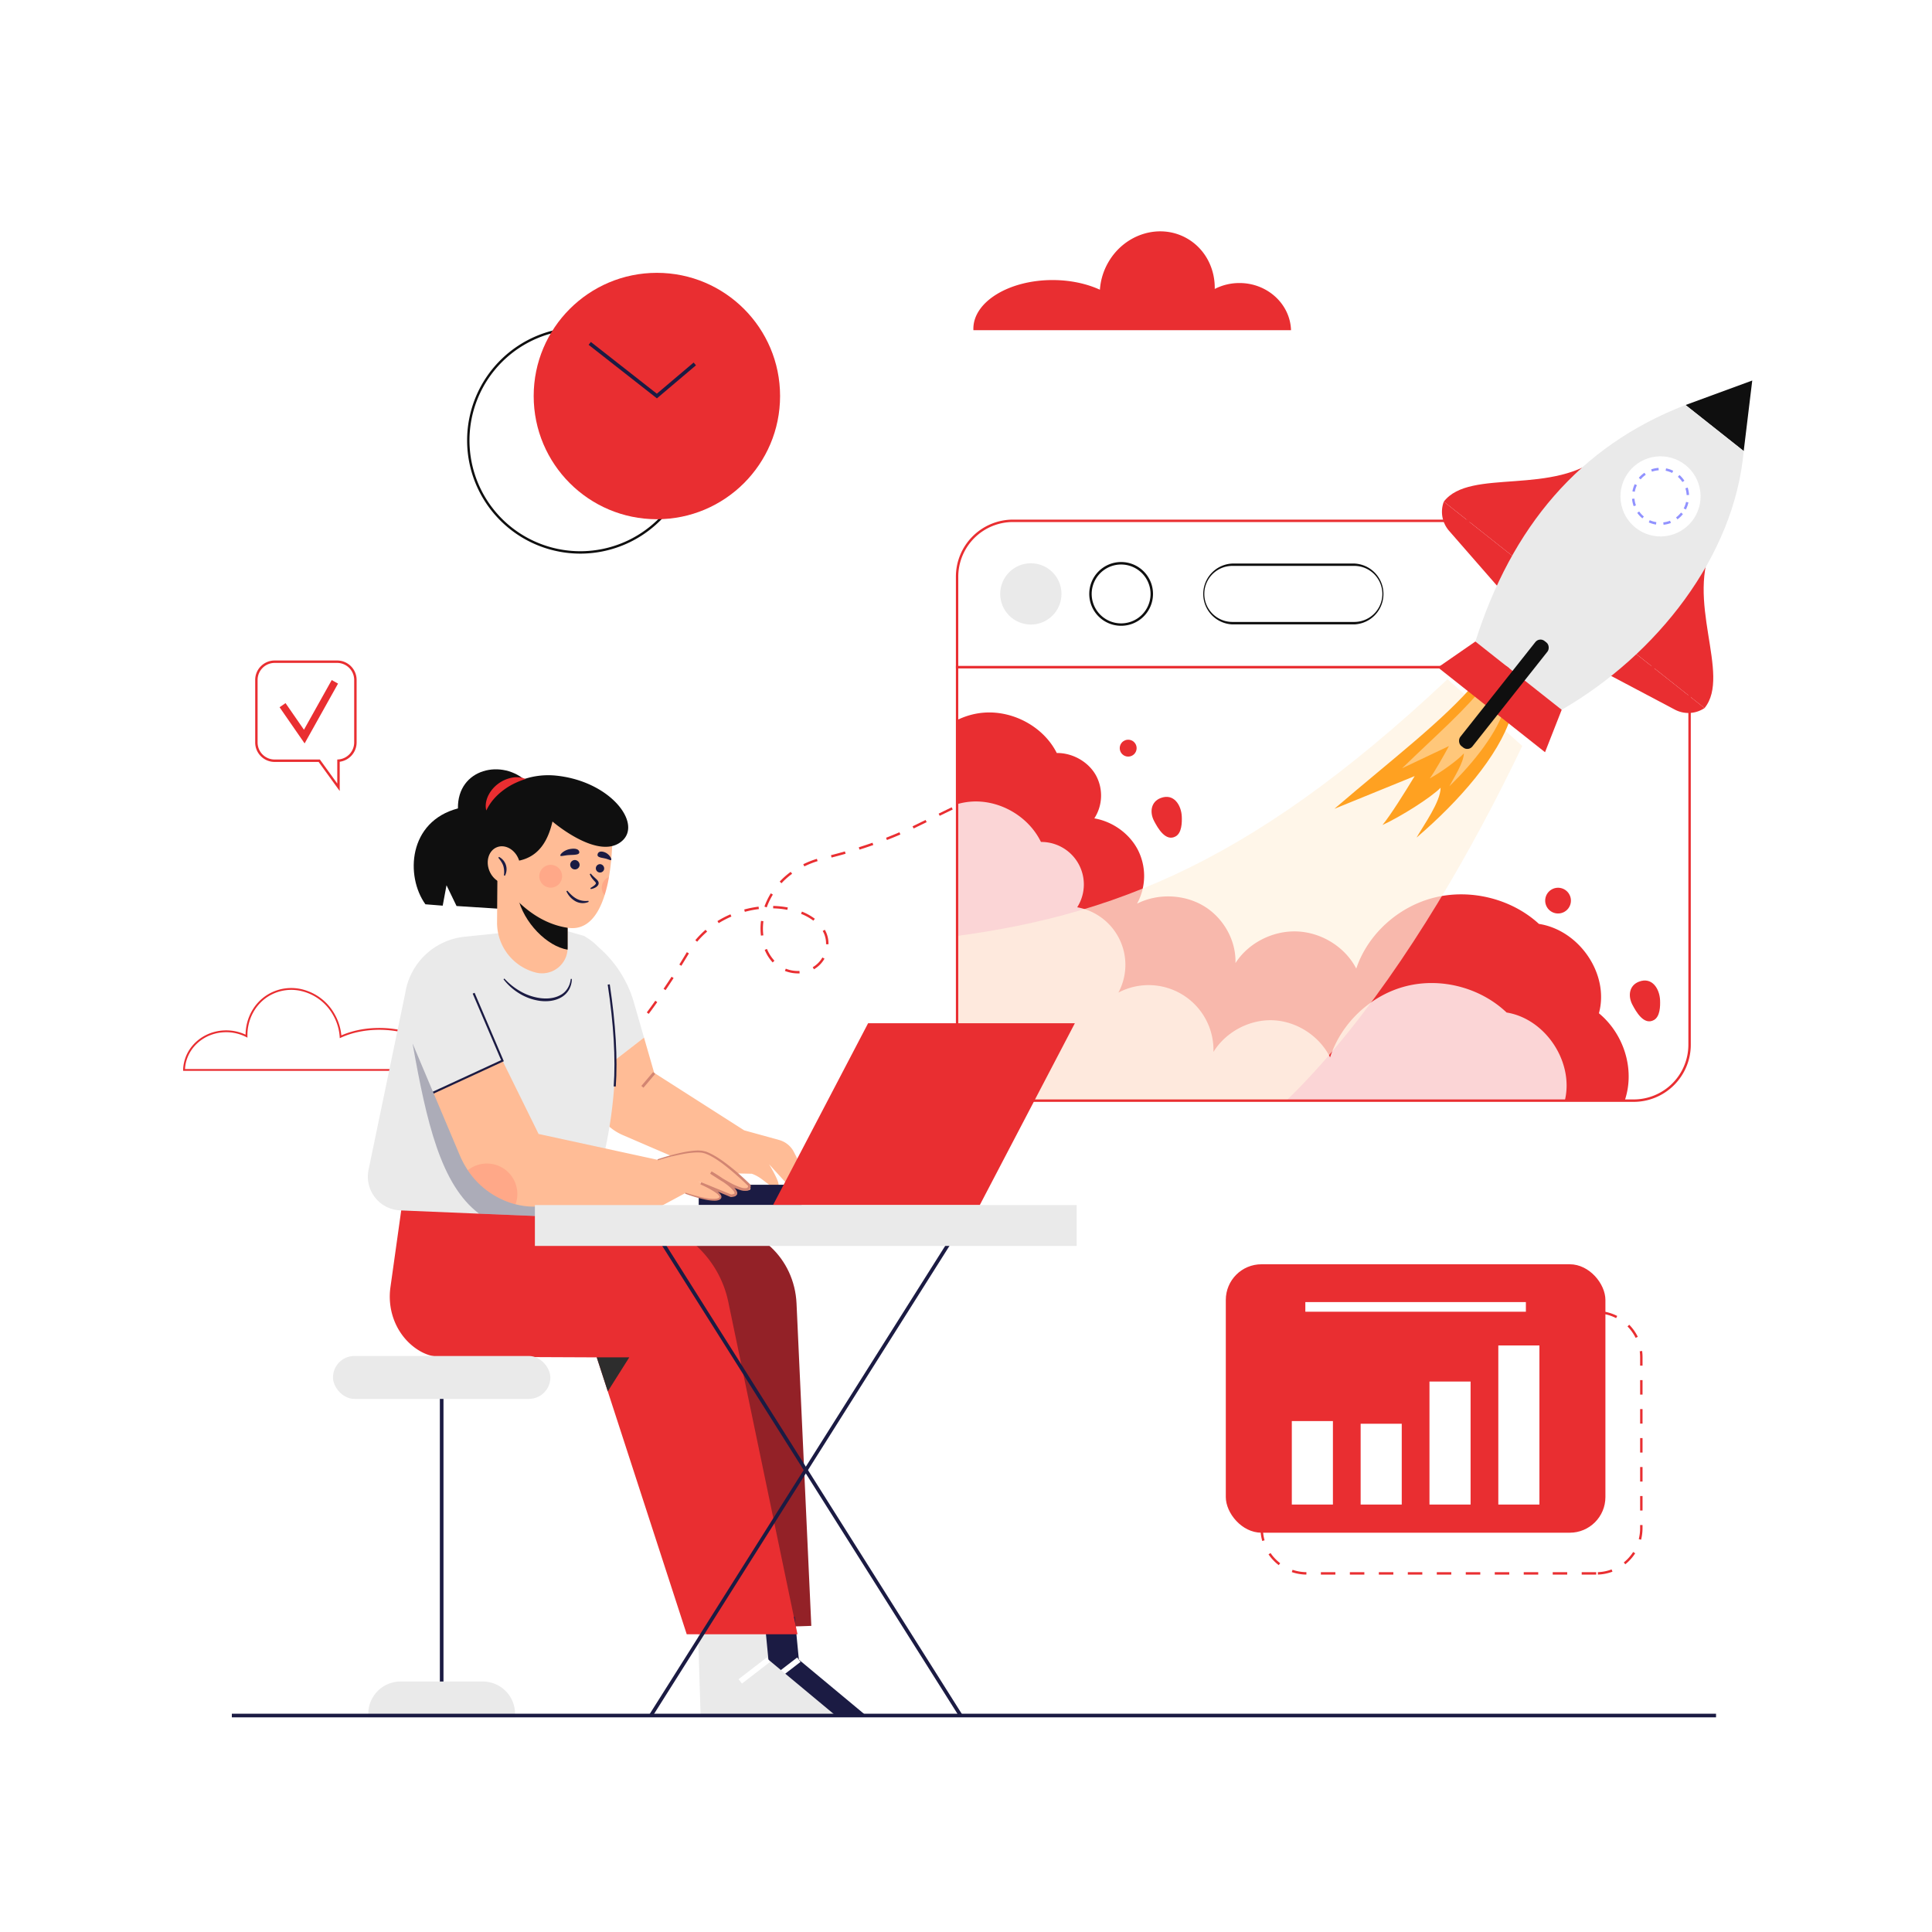 <svg xmlns="http://www.w3.org/2000/svg" xmlns:xlink="http://www.w3.org/1999/xlink" viewBox="0 0 2000 2000"><defs><style>.cls-1{fill:none;}.cls-2,.cls-8{fill:#fff;}.cls-3{fill:#e92e31;}.cls-4{clip-path:url(#clip-path);}.cls-5{opacity:0.8;}.cls-6{fill:#fff2e0;opacity:0.7;}.cls-7{fill:#ffa121;}.cls-8{opacity:0.4;}.cls-9{fill:#eaeaea;}.cls-10{fill:#0f0f0f;}.cls-11{fill:#9192ff;}.cls-12{fill:#ffbc96;}.cls-13{fill:#d28572;}.cls-14{fill:#932127;}.cls-15,.cls-17{fill:#1b1b43;}.cls-16{fill:#2d2d2d;}.cls-17{opacity:0.3;}.cls-18{fill:#fe5b52;opacity:0.2;}.cls-19{fill:#c5c5ff;}</style><clipPath id="clip-path"><path class="cls-1" d="M990.78,1081.54a57.86,57.86,0,0,0,57.85,57.85H1691.2a57.86,57.86,0,0,0,57.85-57.85v-391H990.78Z"/></clipPath></defs><g id="Layer_2" data-name="Layer 2"><g id="BACKGROUND"><rect class="cls-2" width="2000" height="2000"/></g><g id="OBJECTS"><path class="cls-3" d="M590.91,1138.43l-1.72-1.81L600,1126.27l1.73,1.8Zm21.68-20.77-1.76-1.78c3.53-3.47,7.06-7.05,10.52-10.65l1.8,1.74C619.68,1110.57,616.13,1114.17,612.59,1117.66ZM633.42,1096l-1.85-1.68c3.31-3.64,6.65-7.41,9.93-11.2l1.89,1.63C640.1,1088.54,636.75,1092.32,633.42,1096Zm19.65-22.75-1.93-1.58c3.12-3.8,6.27-7.74,9.35-11.69l2,1.54C659.36,1065.47,656.2,1069.42,653.07,1073.23Zm18.5-23.68-2-1.5c2.93-3.94,5.89-8,8.8-12.11l2,1.45C677.49,1041.5,674.52,1045.59,671.57,1049.55ZM689,1025l-2.07-1.4q4.2-6.2,8.27-12.48l2.1,1.36Q693.19,1018.82,689,1025Zm137-17.33a36.58,36.58,0,0,1-13.47-2.57l.92-2.32a34.19,34.19,0,0,0,12.55,2.39c.62-.06,1.08,0,1.62,0l.12,2.5C827.1,1007.7,826.41,1007.66,825.94,1007.71Zm16.6-4.27-1.25-2.17a27.14,27.14,0,0,0,10-10.07l2.17,1.25A29.75,29.75,0,0,1,842.54,1003.44Zm-137.23-3.61-2.12-1.32q3.94-6.36,7.77-12.8l2.15,1.28Q709.27,993.44,705.31,999.83Zm94.49-3.48a43.86,43.86,0,0,1-8.23-13l2.3-1a41.55,41.55,0,0,0,7.76,12.23Zm57.77-18.8-2.5-.06v-.66a25.89,25.89,0,0,0-2.21-10.62c-.37-.83-.79-1.65-1.24-2.44l2.18-1.23c.48.86.93,1.74,1.34,2.64a28.49,28.49,0,0,1,2.43,11.65Zm-135.91-2.62-1.92-1.61A95.54,95.54,0,0,1,730.4,962.5l1.63,1.89A93,93,0,0,0,721.66,974.93Zm66-6.35a62,62,0,0,1-.43-7.24,64.14,64.14,0,0,1,.51-8l2.48.31a63,63,0,0,0-.49,7.72,57,57,0,0,0,.42,6.94ZM744,955.64l-1.31-2.13a103.82,103.82,0,0,1,13.46-7l1,2.3A100.77,100.77,0,0,0,744,955.64ZM842,953.06A55,55,0,0,0,829.24,946l.93-2.32a57.57,57.57,0,0,1,13.36,7.44Zm-70.94-9.13-.66-2.41a108.74,108.74,0,0,1,14.88-2.94l.31,2.48A106.64,106.64,0,0,0,771.07,943.93Zm44-2.07a90.61,90.61,0,0,0-14.7-1.54l.06-2.5a93.31,93.31,0,0,1,15.11,1.58Zm-21.37-2.53-2.35-.84a75.62,75.62,0,0,1,6.6-13.73l2.13,1.31A72.79,72.79,0,0,0,793.71,939.33Zm15.29-25-1.84-1.7c.73-.78,1.48-1.55,2.24-2.31a81.37,81.37,0,0,1,9.15-7.78l1.48,2a78.17,78.17,0,0,0-8.87,7.54C810.42,912.83,809.7,913.58,809,914.33Zm23.66-17.43-1.11-2.24a92.5,92.5,0,0,1,14.11-5.6l.73,2.39A90,90,0,0,0,832.66,896.9Zm28.2-9.18-.62-2.42c4.89-1.25,9.75-2.57,14.45-3.9l.68,2.41C870.65,885.15,865.77,886.46,860.86,887.72Zm28.92-8.22-.75-2.38c4.82-1.52,9.6-3.11,14.2-4.71l.82,2.36C899.43,876.38,894.63,878,889.78,879.5Zm28.39-9.93-.9-2.33c4.68-1.82,9.33-3.72,13.83-5.66l1,2.29C927.56,865.83,922.88,867.74,918.17,869.57Zm27.62-11.93-1.08-2.25,13.49-6.55,1.09,2.25Zm27-13.11-1.09-2.25,13.49-6.56,1.09,2.25Zm27-13.12-1.09-2.25,13.49-6.56,1.09,2.25Zm27-13.12-1.09-2.24,13.49-6.56,1.09,2.25Zm27-13.11-1.09-2.25,13.49-6.56,1.09,2.25Z"/><path class="cls-3" d="M1007.63,340.29a13,13,0,0,0,.06,1.53h328.77c-.86-27.1-24.45-48.83-53.38-48.83a55.76,55.76,0,0,0-25.58,6.13c.4-21.09-9.73-41.29-28.41-52.13-28-16.24-64.68-5.22-81.83,24.63a65.62,65.62,0,0,0-8.64,28.29c-13.67-6.25-30.61-10-49-10C1044.34,289.93,1007.63,312.49,1007.63,340.29Z"/><path class="cls-3" d="M460.66,1108.54H189.56l0-1c.72-22.94,20.34-40.91,44.66-40.91a47.2,47.2,0,0,1,20,4.45c.18-17.56,9.18-33.55,23.75-42a47.13,47.13,0,0,1,36.12-4.57,52.81,52.81,0,0,1,32.18,25.09,54.52,54.52,0,0,1,7.1,22.24c11.54-5.05,25.1-7.71,39.29-7.71,37.56,0,68.11,18.93,68.11,42.19a12.37,12.37,0,0,1-.05,1.36Zm-269.15-1.87H458.94v-.31c0-22.23-29.71-40.32-66.24-40.32-14.43,0-28.17,2.8-39.73,8.1l-1.24.56-.09-1.35a52.53,52.53,0,0,0-6.95-22.78,51,51,0,0,0-31.05-24.21,45.29,45.29,0,0,0-34.69,4.38c-14.4,8.36-23.14,24.4-22.81,41.87l0,1.57-1.4-.71a45.06,45.06,0,0,0-20.52-4.93C211.29,1068.54,192.71,1085.21,191.51,1106.67Z"/><g class="cls-4"><path class="cls-2" d="M990.78,1081.54a57.86,57.86,0,0,0,57.85,57.85H1691.2a57.86,57.86,0,0,0,57.85-57.85v-391H990.78Z"/><path class="cls-3" d="M951.1,790.27C960,761.85,988,740,1018.65,737.73s61.9,15,75.31,41.77c16.31-.15,32.37,8.89,40.29,22.67a43.6,43.6,0,0,1-1.4,45c19.41,3.37,36.84,16.14,45.43,33.31a59.67,59.67,0,0,1-1.22,55c21.37-10.86,48.7-9.88,69.2,2.5s33.42,35.69,32.7,59c13.31-20.88,38.83-33.89,64.2-32.73s49.55,16.43,60.84,38.43c11.91-35.64,43.66-64.41,81.24-73.6s79.73,1.49,107.85,27.33c42.3,6.62,73.12,52.54,62.1,92.51,22.85,18.91,34.53,49.65,29.75,78.31s-25.84,54.26-53.66,65.21L903.59,1192l-62-277.63Z"/><g class="cls-5"><path class="cls-2" d="M939.56,882.47c8.58-28.42,35.69-50.26,65.3-52.59s59.8,15,72.73,41.71a44,44,0,0,1,37.52,67.63,60.53,60.53,0,0,1,42.64,88.31,67.14,67.14,0,0,1,98.4,61.44c12.88-20.89,37.54-33.92,62-32.78s47.87,16.39,58.75,38.38c11.54-35.65,42.24-64.44,78.55-73.66s77,1.42,104.18,27.24c40.86,6.58,70.6,52.48,59.93,92.46,22.05,18.89,33.31,49.62,28.67,78.28s-25,54.28-51.89,65.25l-703.05.11-59.72-277.58Z"/></g><path class="cls-6" d="M1498.5,703.09c-210.61,198.06-360,251.47-548.11,270.56l-12.5,200,197.5,67.5c172.5-5,338.13-254.72,440.44-468.95l-77.33-69.11"/><path class="cls-7" d="M1528.16,705.67c-34.24,40.51-85.88,79.26-146.79,131.6l83.11-33.87c-10.19,16.88-25,40.52-33.35,50.65,19.15-8.84,50-28.29,60.18-38.6,0,14.39-17.34,38.46-24.9,51.61,44.33-37.94,84.66-84.26,97.68-124.94l-35.93-36.45"/><path class="cls-8" d="M1537.87,707.72c-20.26,26.85-50.57,52.73-86.4,87.59l48.5-23c-6.08,11.15-14.92,26.76-19.85,33.47,11.19-6,29.25-19,35.27-25.87-.15,9.41-10.44,25.34-15,34,26.07-25.27,49.91-56,57.88-82.73l-20.44-23.47"/><path class="cls-3" d="M1223.38,845.31c.27,6.27,0,16.84-6.26,20.46-10.44,6-18.65-8.64-22.49-16-4.57-8.81-3.4-19.75,6.94-23.67C1215.23,820.9,1222.88,833.63,1223.38,845.31Z"/><path class="cls-3" d="M1718.5,1035.42c.27,6.26,0,16.83-6.26,20.46-10.44,6-18.65-8.64-22.49-16-4.57-8.81-3.4-19.74,6.94-23.67C1710.35,1011,1718,1023.74,1718.5,1035.42Z"/><circle class="cls-3" cx="1167.89" cy="774.48" r="8.75"/><circle class="cls-3" cx="1612.89" cy="932.4" r="13.32" transform="translate(-246.43 815.28) rotate(-26.43)"/></g><path class="cls-3" d="M1691.2,1140.64H1048.64a59.18,59.18,0,0,1-59.11-59.1V689.33H1750.3v392.21A59.17,59.17,0,0,1,1691.2,1140.64ZM992,691.83v389.71a56.67,56.67,0,0,0,56.61,56.6H1691.2a56.66,56.66,0,0,0,56.6-56.6V691.83Z"/><path class="cls-2" d="M1691.2,539.11H1048.63A57.85,57.85,0,0,0,990.78,597v93.62h758.27V597A57.84,57.84,0,0,0,1691.2,539.11Z"/><path class="cls-3" d="M1750.3,691.83H989.53V597a59.17,59.17,0,0,1,59.11-59.1H1691.2a59.16,59.16,0,0,1,59.1,59.1ZM992,689.33H1747.8V597a56.66,56.66,0,0,0-56.6-56.6H1048.64A56.67,56.67,0,0,0,992,597Z"/><circle class="cls-9" cx="1067.17" cy="614.85" r="31.72" transform="translate(252.34 1538.4) rotate(-78.53)"/><circle class="cls-2" cx="1160.59" cy="614.85" r="31.72" transform="translate(-94.83 1000.74) rotate(-45)"/><path class="cls-10" d="M1160.59,647.81a33,33,0,1,1,33-33A33,33,0,0,1,1160.59,647.81Zm0-63.43a30.47,30.47,0,1,0,30.46,30.47A30.51,30.51,0,0,0,1160.59,584.38Z"/><rect class="cls-2" x="1245.47" y="584.57" width="186.83" height="60.55" rx="30.27"/><path class="cls-10" d="M1402,646.37H1275.74a31.53,31.53,0,0,1,0-63H1402a31.53,31.53,0,0,1,0,63Zm-126.29-60.55a29,29,0,0,0,0,58H1402a29,29,0,0,0,0-58Z"/><path class="cls-3" d="M1659.75,470.11c-50.64,44.33-138,13.78-165.12,49.17l77.55,61.41Z"/><path class="cls-3" d="M1494.63,519.28h0a30,30,0,0,0,5.48,30.26l55,63,17.12-31.8Z"/><path class="cls-3" d="M1774.53,561c-31.54,59.45,18.21,137.46-10,172L1687,671.58Z"/><path class="cls-3" d="M1764.51,733h0a30,30,0,0,1-30.71,1.6l-73.86-39.06,27-23.95Z"/><polygon class="cls-10" points="1813.92 393.92 1744.88 419.26 1805.08 466.93 1813.92 393.92"/><path class="cls-9" d="M1805.08,466.93c-9.65,109.26-90.37,211.2-188.42,267.83l-89.34-70.68c37.49-118,107.31-202.36,217.56-244.82Z"/><polygon class="cls-3" points="1527.32 664.08 1488.56 690.91 1599.41 778.69 1616.66 734.76 1527.32 664.08"/><circle class="cls-2" cx="1718.96" cy="513.84" r="41.47" transform="translate(-48.64 206.54) rotate(-6.78)"/><path class="cls-11" d="M1722.09,543.23l-.26-2.49a27.25,27.25,0,0,0,7-1.68l.9,2.33A30,30,0,0,1,1722.09,543.23Zm-7.8-.2a29,29,0,0,1-7.48-2.24l1-2.28a26.22,26.22,0,0,0,6.84,2Zm22.23-5.41-1.48-2a27.12,27.12,0,0,0,5.13-5l2,1.55A29.14,29.14,0,0,1,1736.52,537.62Zm-36.34-1a29,29,0,0,1-5.32-5.7l2-1.45a26.82,26.82,0,0,0,4.88,5.22Zm45-9.17-2.21-1.16a27.15,27.15,0,0,0,2.43-6.72l2.44.54A29.6,29.6,0,0,1,1745.18,527.49Zm-54-3.44a29.63,29.63,0,0,1-1.7-7.62l2.49-.22a27.18,27.18,0,0,0,1.55,7ZM1746,512.49a27.43,27.43,0,0,0-1.29-7l2.37-.77a29.69,29.69,0,0,1,1.42,7.67Zm-53.66-3.42-2.46-.44a29.37,29.37,0,0,1,2.38-7.44l2.26,1.07A27.07,27.07,0,0,0,1692.32,509.07ZM1741.6,499a27,27,0,0,0-4.68-5.4l1.66-1.87a29.62,29.62,0,0,1,5.11,5.9Zm-43.21-2.75-1.9-1.62a29.7,29.7,0,0,1,5.81-5.22l1.41,2.07A27.09,27.09,0,0,0,1698.39,496.26Zm32.61-6.65a27,27,0,0,0-6.76-2.31l.48-2.45a29.34,29.34,0,0,1,7.39,2.52Zm-20.91-1.33-.81-2.36a29.24,29.24,0,0,1,7.64-1.56l.18,2.49A27.47,27.47,0,0,0,1710.09,488.28Z"/><rect class="cls-10" x="1548.71" y="649.4" width="15.97" height="138.72" rx="6.73" transform="translate(782.5 -811.13) rotate(38.37)"/><path class="cls-3" d="M1652.37,1630h-15v-2.5h15Zm-30,0h-15v-2.5h15Zm-30,0h-15v-2.5h15Zm-30,0h-15v-2.5h15Zm-30,0h-15v-2.5h15Zm-30,0h-15v-2.5h15Zm-30,0h-15v-2.5h15Zm-30,0h-15v-2.5h15Zm-30,0h-15v-2.5h15Zm-30,0h-15v-2.5h15Zm-30,0a48,48,0,0,1-15.11-2.58l.81-2.36a45.61,45.61,0,0,0,14.32,2.44Zm301.81,0-.09-2.5a45.16,45.16,0,0,0,14.25-2.85l.88,2.34A48.08,48.08,0,0,1,1654.17,1630Zm-330.44-9.79a48,48,0,0,1-10.55-11.12l2.06-1.41a45.75,45.75,0,0,0,10,10.55Zm358.78-.84-1.57-1.94a45.5,45.5,0,0,0,9.7-10.83l2.11,1.36A48,48,0,0,1,1682.51,1619.33Zm-375.84-24.16a48,48,0,0,1-1.82-13.13v-2h2.5v2a45.61,45.61,0,0,0,1.72,12.44Zm392.18-1.32-2.42-.61a45.76,45.76,0,0,0,1.39-11.2v-3.37h2.5V1582A47.77,47.77,0,0,1,1698.85,1593.85ZM1307.35,1565h-2.5v-15h2.5Zm393-1.32h-2.5v-15h2.5Zm-393-28.68h-2.5v-15h2.5Zm393-1.32h-2.5v-15h2.5Zm-393-28.68h-2.5v-15h2.5Zm393-1.32h-2.5v-15h2.5Zm-393-28.68h-2.5v-15h2.5Zm393-1.32h-2.5v-15h2.5Zm-393-28.68h-2.5v-15h2.5Zm393-1.32h-2.5v-15h2.5Zm-393-28.68h-2.5v-10a49,49,0,0,1,.27-5.13l2.49.27a46.54,46.54,0,0,0-.26,4.86Zm393-1.32h-2.5V1405a46.83,46.83,0,0,0-.41-6.15l2.48-.33a49.9,49.9,0,0,1,.43,6.48Zm-388.87-27.55-2.28-1a47.92,47.92,0,0,1,8.53-12.75l1.83,1.71A45,45,0,0,0,1311.45,1386.12Zm381.72-1.16a45.41,45.41,0,0,0-8.42-11.85l1.79-1.75a48.07,48.07,0,0,1,8.88,12.49ZM1331,1365.11l-1.2-2.19a47.53,47.53,0,0,1,14.46-5.11l.44,2.46A45.25,45.25,0,0,0,1331,1365.11Zm342-.6a45.24,45.24,0,0,0-13.83-4.45l.37-2.47a47.79,47.79,0,0,1,14.6,4.69Zm-28.62-5h-15v-2.5h15Zm-30,0h-15v-2.5h15Zm-30,0h-15v-2.5h15Zm-30,0h-15v-2.5h15Zm-30,0h-15v-2.5h15Zm-30,0h-15v-2.5h15Zm-30,0h-15v-2.5h15Zm-30,0h-15v-2.5h15Zm-30,0h-15v-2.5h15Zm-30,0h-15v-2.5h15Z"/><rect class="cls-3" x="1268.95" y="1308.77" width="392.97" height="277.89" rx="36.91"/><rect class="cls-2" x="1337.28" y="1471.09" width="42.55" height="86.41"/><rect class="cls-2" x="1408.53" y="1473.86" width="42.55" height="83.64"/><rect class="cls-2" x="1479.79" y="1430.17" width="42.55" height="127.33"/><rect class="cls-2" x="1551.05" y="1392.82" width="42.55" height="164.68"/><rect class="cls-2" x="1351.28" y="1347.91" width="228.31" height="9.98"/><path class="cls-9" d="M656.13,1037.49a118.48,118.48,0,0,0-43.57-62.55l-8.44-6.22L611.29,1117l55.4-42.85Z"/><path class="cls-12" d="M834.16,1216.67l-12.31-24.1a24.42,24.42,0,0,0-15.26-12.45l-36.21-10-93.16-59.48-10.53-36.51L611.29,1117l.5,10.41a54.78,54.78,0,0,0,33,47.66l90.46,39,43,1c13.86,4.77,18.64,16.72,27.23,12.42,3.21-1.6-9.31-22.22-9.31-22.22L817,1228.13Z"/><rect class="cls-13" x="661.72" y="1116.34" width="18.81" height="2.87" transform="translate(-615.31 905.87) rotate(-49.66)"/><path class="cls-14" d="M672.13,1276.71l67.78-6c44.12-3.89,82.5,31.73,84.65,78.58l15.31,333.81L746.38,1686Z"/><polygon class="cls-15" points="753.9 1682.71 756.76 1774.92 895.31 1774.92 826.99 1718.07 822.69 1673.64 753.9 1682.71"/><rect class="cls-2" x="794.03" y="1726.43" width="36.79" height="5.73" transform="translate(-886.55 855.23) rotate(-37.61)"/><polygon class="cls-9" points="722.37 1682.71 725.23 1774.92 863.78 1774.92 795.46 1718.07 791.16 1673.64 722.37 1682.71"/><rect class="cls-2" x="762.5" y="1726.43" width="36.79" height="5.73" transform="translate(-893.1 835.99) rotate(-37.61)"/><path class="cls-3" d="M825.56,1691.79H710.9l-81.72-251.45-11.44-35.2-163.39-.72c-10.09-.14-19.75-4.81-28-11.72C409,1378.05,401,1355,404.18,1332.53l14.34-102.25,242.73,31.56a109,109,0,0,1,92.68,85.89Z"/><polygon class="cls-16" points="651.42 1405.14 629.18 1440.34 617.74 1405.14 651.42 1405.14"/><path class="cls-9" d="M621.41,1211.77c-1.18,4.73-2.41,9.46-3.67,14.22l-8.6,35.11-113.23-4.7L414.39,1253a35,35,0,0,1-32.85-42.14l38-182.91A69.44,69.44,0,0,1,481,969.69l93-9.57,30.09,8.6c29.38,15.76,29.41,44.34,30.82,63.06C641.1,1113.7,633.5,1163.32,621.41,1211.77Z"/><path class="cls-17" d="M544.64,1205.92c-1.17,4.73,74.36,15.31,73.1,20.07l-8.6,35.11-113.23-4.7c-39.55-29.84-54.37-94.77-68.79-176.12Z"/><path class="cls-15" d="M522.14,1013a68.09,68.09,0,0,0,16.92,13.41,56,56,0,0,0,20.22,6.83c7,.91,14.41.32,20.57-3,6.3-3.13,10.3-9.74,11-16.89l1.12.07a23.06,23.06,0,0,1-2.85,10.91,21.69,21.69,0,0,1-8.09,8.1c-6.73,3.89-14.73,4.6-22.16,3.65a55.07,55.07,0,0,1-21.07-7.54,59.69,59.69,0,0,1-16.57-14.79Z"/><path class="cls-15" d="M637.44,1124.78l-2.14-.15c2.06-28.84,0-64.29-6.2-105.35l2.12-.32C637.42,1060.18,639.51,1095.78,637.44,1124.78Z"/><rect class="cls-15" x="723.32" y="1226.46" width="106.54" height="21.02"/><polygon class="cls-3" points="1014.27 1247.48 800.24 1247.48 898.66 1059.25 1112.69 1059.25 1014.27 1247.48"/><path class="cls-10" d="M545.72,809.63c-25.08-24.73-72.38-14.34-71.66,27.23-51.6,13.61-54.47,70.23-33.69,99.25l17.92,1.43,3.94-21.14,10.39,21.5,50.17,3.23Z"/><path class="cls-12" d="M587.64,902.07v79c0,.72,0,1.41-.09,2.1a26.51,26.51,0,0,1-33,23.59,53.32,53.32,0,0,1-40-52.06l.4-52.6Z"/><path class="cls-10" d="M587.64,936.21V981c0,.72,0,1.41-.09,2.1C566.43,979.67,542,955.22,536,928.59Z"/><path class="cls-12" d="M630.38,907.92a142,142,0,0,1-4.5,18.8c-6.31,20-17.63,36.66-37.9,33.77-47.64-6.82-74.15-55.9-74.15-55.9l32.59-37.26,21.87-29.41,65.56,28.32A247,247,0,0,1,630.38,907.92Z"/><path class="cls-10" d="M527.92,892c20.91-.67,37.08-11.32,44-41.57,0,0,48.73,42,72.61,19.59,20-18.8-13.93-62.06-70.1-67.22A79.6,79.6,0,0,0,517.5,820.2c-27.23,21.82-29.83,72.55-4.39,90.11Z"/><path class="cls-3" d="M503.44,839c-1.37-4.94-.35-10.42,1.86-15.13a33.53,33.53,0,0,1,9.81-12.07,34.46,34.46,0,0,1,14-6.57,25.37,25.37,0,0,1,15.14,1.16,83.89,83.89,0,0,0-13,5.24,69.9,69.9,0,0,0-11,7,63.8,63.8,0,0,0-9.38,8.86A52.45,52.45,0,0,0,503.44,839Z"/><ellipse class="cls-12" cx="521.65" cy="895.39" rx="16.3" ry="19.7" transform="translate(-295.38 257.98) rotate(-21.82)"/><path class="cls-15" d="M521.65,906.21a23.46,23.46,0,0,0-.63-9.84c-1-3-2.93-5.7-5.15-8.44l.7-.87a14.32,14.32,0,0,1,6.16,19.47Z"/><path class="cls-15" d="M600,895.64a4.87,4.87,0,1,1-4.84-5.36A5.12,5.12,0,0,1,600,895.64Z"/><path class="cls-15" d="M625.37,899.86a4.33,4.33,0,1,1-3.69-5.26A4.56,4.56,0,0,1,625.37,899.86Z"/><path class="cls-15" d="M599.71,882.19c.19,2.5-3.81,2.74-9.72,2.92s-10,2-10,.41,4.32-5.65,10.14-6.63C596.11,877.87,599.47,879.21,599.71,882.19Z"/><path class="cls-15" d="M618.56,884.6c-.44,2.47,2.51,3.1,6.87,3.87s7.18,3,7.4,1.41-2.55-6-6.76-7.6S619.07,881.66,618.56,884.6Z"/><path class="cls-15" d="M611.54,904.31a41.83,41.83,0,0,0,3.64,3.77l1.93,1.8a10.82,10.82,0,0,1,2,2.28,4,4,0,0,1,.61,1.91,3.75,3.75,0,0,1-.47,2,7.17,7.17,0,0,1-2.31,2.34,14.6,14.6,0,0,1-5.37,1.94l-.41-1a41.15,41.15,0,0,0,4.27-2.92,5.47,5.47,0,0,0,1.33-1.61c.23-.47.16-.63-.1-1.19-.64-1-2.26-2.44-3.33-3.89a16.23,16.23,0,0,1-2.81-4.88Z"/><path class="cls-15" d="M587.28,922c2.93,3.35,6,6.44,9.64,8.4a20.18,20.18,0,0,0,12.19,2.11l.3,1.08a15,15,0,0,1-6.93,1.31,15.78,15.78,0,0,1-6.91-2,22.23,22.23,0,0,1-9.24-10.3Z"/><circle class="cls-18" cx="570.09" cy="907.08" r="11.83"/><path class="cls-18" d="M630.38,907.92a142,142,0,0,1-4.5,18.8,11.82,11.82,0,0,1,4.5-18.8Z"/><polygon class="cls-9" points="495.44 1047.78 427.12 1080.27 448.54 1131.06 520.18 1098.03 495.44 1047.78"/><path class="cls-19" d="M748.5,1223.94c-1.89-1-3.08-1.59-3.08-1.59l.68-1.35s1.27.61,3.1,1.59Z"/><path class="cls-12" d="M776.83,1231c-2.21,4.36-19.12-3.35-27-7.22,6.1,3.38,16.62,10,11.95,13.67-3.75,2.9-12.07-3.27-39.3-14.56,4.13,1.95,28.47,13.53,22.33,17.91-6.68,4.76-35.34-5.73-35.34-5.73l-24.86,13.36H656l-103.14.66a74.9,74.9,0,0,1-19.12-2.41,85.63,85.63,0,0,1-33.53-17.37,84,84,0,0,1-15.91-17.86,95.14,95.14,0,0,1-8.52-15.94l-27.2-64.43L520.16,1098l37.38,75.88,123.26,26.77,34.4-8.6c7.4-1.86,17.86,1.27,24.37,5.25C755.45,1207,778.89,1226.84,776.83,1231Z"/><path class="cls-18" d="M535.56,1236a31.07,31.07,0,0,1-1.87,10.66,85.63,85.63,0,0,1-33.53-17.37,84,84,0,0,1-15.91-17.86A31.54,31.54,0,0,1,535.56,1236Z"/><path class="cls-13" d="M680.63,1200.13a235.2,235.2,0,0,1,26-7.14,92.88,92.88,0,0,1,13.45-1.91,40.12,40.12,0,0,1,6.92.18c1.15.23,2.3.53,3.45.8s2.16.83,3.24,1.24c8.39,3.8,15.69,9.24,22.76,14.83s13.73,11.68,20.21,18l.3.29.06.37a5.41,5.41,0,0,1-.68,3.88,4.51,4.51,0,0,1-1.56,1.37,4.38,4.38,0,0,1-1.79.63,14.9,14.9,0,0,1-6.43-.63,63.47,63.47,0,0,1-11.13-4.68c-3.51-1.87-7-3.82-10.32-5.93s-6.65-4.28-10-6.42l1.52-2.43a180.27,180.27,0,0,1,17,11.27,46.38,46.38,0,0,1,7.69,7.07,10.11,10.11,0,0,1,1.49,2.52,4.62,4.62,0,0,1,.34,1.75,3.35,3.35,0,0,1-.73,2,5.29,5.29,0,0,1-2.91,1.62,17.12,17.12,0,0,1-2.76.39l-.28,0-.31-.13-31.11-13,.93-2.19a107.82,107.82,0,0,1,14.22,7.68c2.22,1.58,4.55,3,6.19,5.76a3.35,3.35,0,0,1,.25,2.74,3.67,3.67,0,0,1-1.84,1.9,10.41,10.41,0,0,1-4.29,1c-5.57.13-10.81-1.18-16-2.46s-10.28-3-15.31-4.81l.38-1.06c5,1.69,10.14,3.17,15.29,4.4s10.43,2.29,15.54,2c2.44-.1,5.35-1.17,4.16-2.78-1.12-1.88-3.43-3.48-5.54-4.89a105.61,105.61,0,0,0-14-7.3l.94-2.19,31.23,12.76-.59-.1a14,14,0,0,0,2.24-.32,3,3,0,0,0,1.47-.7c.43-.18-.15-1.72-1.13-2.87A43.42,43.42,0,0,0,752,1226a175.26,175.26,0,0,0-16.77-11l1.51-2.42c3.3,2.11,6.5,4.39,9.85,6.39s6.7,4,10.12,5.87a60.94,60.94,0,0,0,10.58,4.51,12.46,12.46,0,0,0,5.18.6l.55-.09a3.45,3.45,0,0,0,.43-.22c.33-.09.43-.36.65-.52a2.88,2.88,0,0,0,.31-1.81l.36.66c-6.34-6.26-13-12.26-19.9-17.93s-14.1-11.06-22-14.78l-3-1.21c-1-.25-2.06-.54-3.1-.76a38.17,38.17,0,0,0-6.52-.25,94.08,94.08,0,0,0-13.22,1.6,231.25,231.25,0,0,0-26,6.52Z"/><polygon class="cls-15" points="448.98 1132.05 448.08 1130.1 518.76 1097.48 489.32 1028.59 491.3 1027.74 521.56 1098.57 448.98 1132.05"/><rect class="cls-15" x="455.34" y="1433.81" width="3.75" height="322.96"/><rect class="cls-9" x="344.7" y="1403.71" width="225.02" height="44.43" rx="22.22"/><path class="cls-9" d="M414.66,1740.71h85.12a33.4,33.4,0,0,1,33.4,33.4v3.67a0,0,0,0,1,0,0H381.25a0,0,0,0,1,0,0v-3.67A33.4,33.4,0,0,1,414.66,1740.71Z"/><rect class="cls-15" x="832.28" y="1221.94" width="3.75" height="599.9" transform="translate(-683.38 679.83) rotate(-32.25)"/><rect class="cls-15" x="534.21" y="1520.02" width="599.9" height="3.75" transform="translate(-898.05 1414.91) rotate(-57.74)"/><rect class="cls-9" x="553.72" y="1247.48" width="560.88" height="42.3"/><path class="cls-10" d="M600.74,573.11A117.22,117.22,0,1,1,718,455.89,117.35,117.35,0,0,1,600.74,573.11Zm0-231.93A114.72,114.72,0,1,0,715.45,455.89,114.84,114.84,0,0,0,600.74,341.18Z"/><circle class="cls-3" cx="680" cy="409.97" r="127.53"/><polygon class="cls-15" points="680.04 412.38 609.34 356.96 611.66 354 679.96 407.55 718.04 375.3 720.46 378.16 680.04 412.38"/><path class="cls-2" d="M349.05,685H284.29a18.87,18.87,0,0,0-18.87,18.87v64.76a18.87,18.87,0,0,0,18.87,18.87H330.5L350.42,815V787.43a18.85,18.85,0,0,0,17.5-18.8V703.87A18.87,18.87,0,0,0,349.05,685Z"/><path class="cls-3" d="M351.67,818.86l-21.81-30.11H284.29a20.14,20.14,0,0,1-20.12-20.12V703.87a20.14,20.14,0,0,1,20.12-20.12h64.76a20.15,20.15,0,0,1,20.12,20.12v64.76a20.19,20.19,0,0,1-17.5,19.93ZM284.29,686.25a17.63,17.63,0,0,0-17.62,17.62v64.76a17.63,17.63,0,0,0,17.62,17.62h46.85l18,24.89V786.27l1.16-.09a17.67,17.67,0,0,0,16.34-17.55V703.87a17.64,17.64,0,0,0-17.62-17.62Z"/><polygon class="cls-3" points="315.34 769.58 289.42 732.13 295.58 727.87 314.66 755.42 343.39 704 349.94 707.66 315.34 769.58"/><rect class="cls-15" x="240" y="1774.04" width="1536.44" height="3.75"/></g></g></svg>